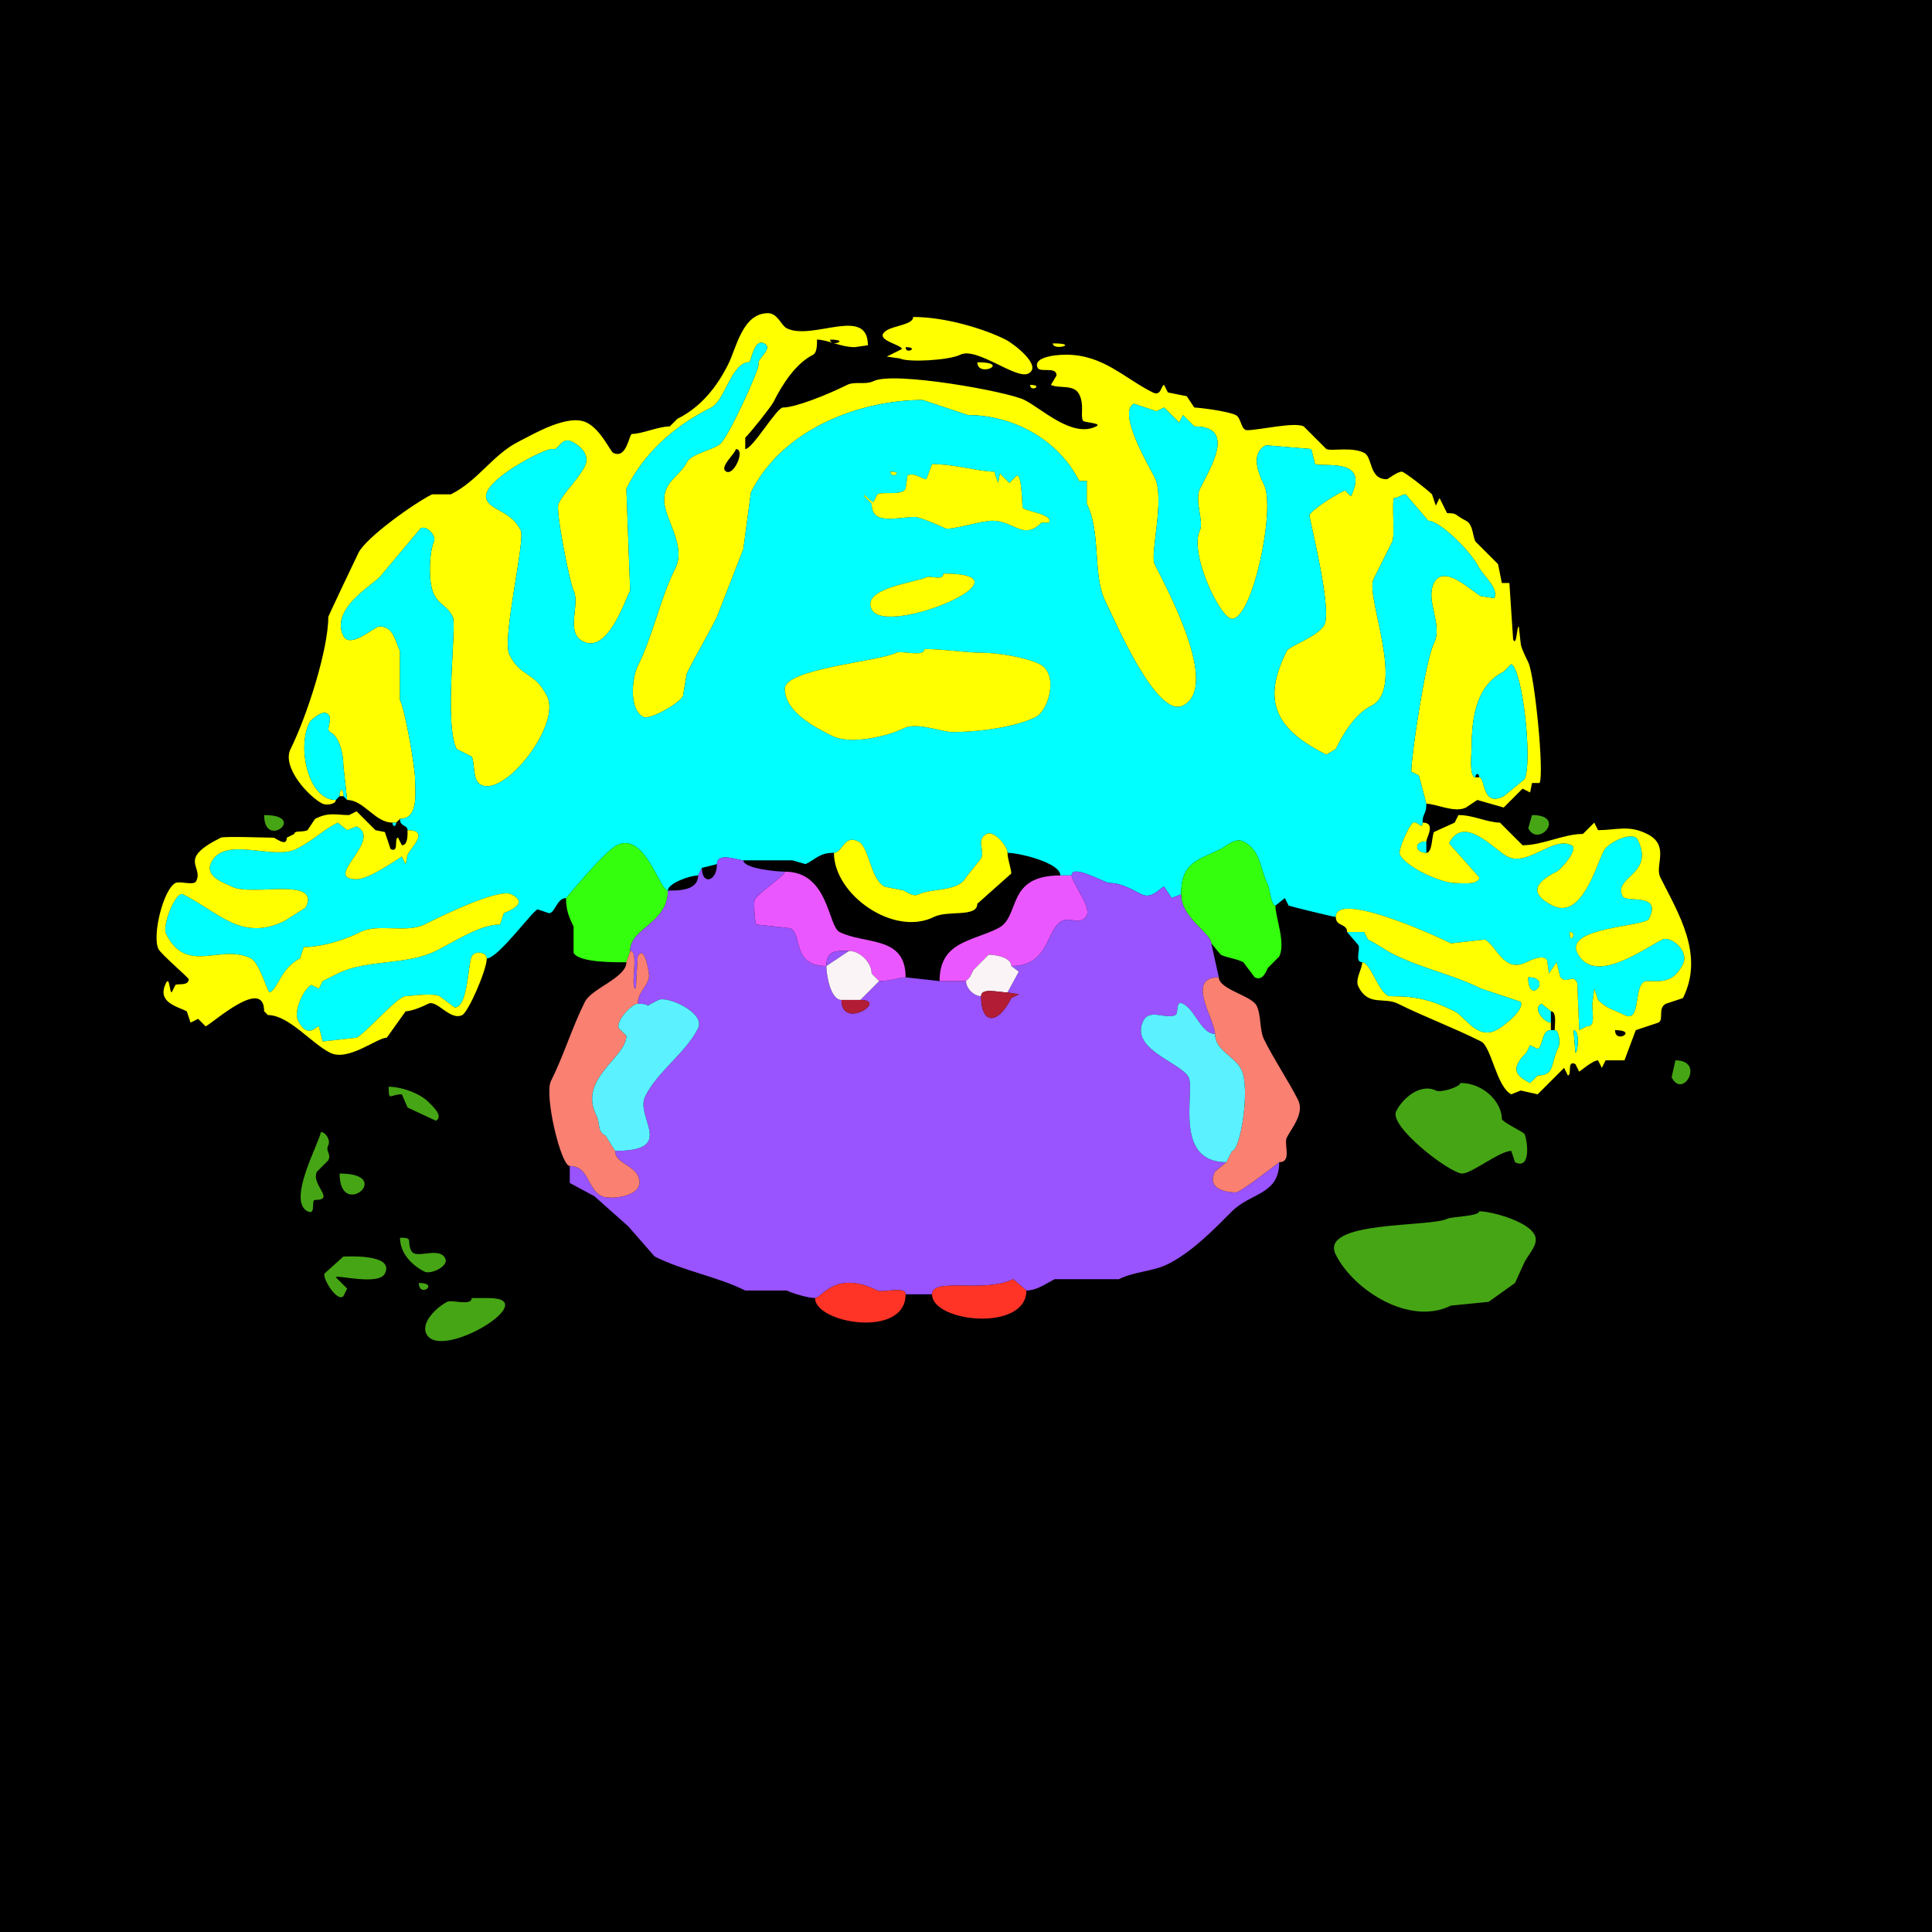<?xml version="1.0" encoding="UTF-8"?>
<svg xmlns="http://www.w3.org/2000/svg" xmlns:xlink="http://www.w3.org/1999/xlink" width="430px" height="430px" viewBox="0 0 430 430" version="1.1">
<g id="surface1">
<rect x="0" y="0" width="430" height="430" style="fill:rgb(0%,0%,0%);fill-opacity:1;stroke:none;"/>
<path style=" stroke:none;fill-rule:evenodd;fill:rgb(100%,100%,0%);fill-opacity:1;" d="M 163.77 99.941 C 163.77 100.871 159.855 104.074 161.672 104.98 C 163.426 105.859 165.961 99.941 163.77 99.941 M 184.766 75.586 C 184.766 77.359 189.441 75.586 184.766 75.586 M 87.344 183.086 L 88.184 183.086 C 88.184 183.086 89.023 182.246 89.023 182.246 C 93.27 182.246 92.383 176.379 92.383 173.43 C 92.383 170.789 90.219 158.184 89.023 155.789 C 89.023 155.789 89.023 144.875 89.023 144.875 C 87.945 142.715 87.656 139.414 84.406 139.414 C 83.395 139.414 77.938 144.539 76.426 141.516 C 73.285 135.23 84.082 129.562 84.824 128.078 C 84.824 128.078 93.641 117.578 93.641 117.578 C 95.078 116.863 97.152 119.379 96.582 120.516 C 95.648 122.387 95.129 129.371 96.582 132.273 C 97.836 134.781 99.445 134.645 100.781 137.312 C 101.703 139.164 98.777 161.023 101.621 166.711 C 101.621 166.711 104.98 168.391 104.98 168.391 C 105.801 170.031 105.043 173.668 107.078 174.688 C 112.449 177.371 124.934 161.266 121.777 154.953 C 119.016 149.426 115.91 150.777 113.379 145.711 C 111.633 142.219 117.004 120.207 115.898 118 C 113.773 113.75 109.562 113.723 108.34 111.281 C 106.332 107.262 121.953 99.398 123.039 99.941 C 124.164 100.504 124.945 97.117 127.234 98.262 C 128.98 99.133 131.449 101.176 130.176 103.719 C 128.633 106.805 125.805 109.102 124.297 112.117 C 123.574 113.566 126.816 129.754 127.656 131.438 C 129.203 134.527 125.738 140.766 129.758 142.773 C 135.176 145.484 138.93 134.086 140.254 131.438 C 140.254 131.438 139.414 108.758 139.414 108.758 C 143.156 101.273 149.387 95.164 158.312 90.703 C 161.336 89.191 162.844 80.625 166.711 80.625 C 167.207 80.625 167.762 75.273 170.07 76.426 C 172.281 77.531 168.27 79.969 168.809 81.047 C 169.203 81.836 162.375 96.715 160.41 98.68 C 159.023 100.07 153.816 100.949 152.852 102.883 C 151.301 105.984 147.812 107.07 147.812 111.281 C 147.812 115.414 152.809 121.445 150.332 126.398 C 146.805 133.449 145.422 141.254 141.934 148.234 C 140.68 150.746 139.875 157.91 143.195 159.57 C 144.68 160.312 151.223 156.531 152.012 154.953 C 152.012 154.953 152.852 149.914 152.852 149.914 C 154.996 145.625 157.406 141.645 159.57 137.312 C 159.57 137.312 165.449 122.195 165.449 122.195 C 165.449 122.195 167.129 109.602 167.129 109.602 C 174.41 95.035 192.035 89.023 205.344 89.023 C 205.344 89.023 215.422 92.383 215.422 92.383 C 225.383 92.383 235.539 97.77 240.195 107.078 C 240.195 107.078 241.875 107.078 241.875 107.078 C 241.875 107.078 241.875 112.117 241.875 112.117 C 245.152 118.676 243.078 127.961 246.074 133.953 C 248.16 138.129 257.402 159.996 263.289 157.051 C 271.648 152.875 259.656 130.887 256.992 125.555 C 255.875 123.324 259.379 111.016 256.992 106.242 C 255.754 103.766 248.594 91.754 252.375 89.863 C 252.375 89.863 257.414 91.543 257.414 91.543 C 257.414 91.543 259.094 90.703 259.094 90.703 C 259.094 90.703 262.453 94.062 262.453 94.062 C 262.453 94.062 263.289 92.383 263.289 92.383 C 263.289 92.383 265.812 94.902 265.812 94.902 C 275.152 94.902 269.516 103.867 267.07 108.758 C 265.762 111.379 267.996 116.145 267.07 118 C 264.555 123.031 271.59 137.734 274.211 137.734 C 278.824 137.734 283.945 113.117 281.348 107.922 C 280.184 105.594 278.145 100.914 281.766 99.102 C 281.766 99.102 291.844 99.941 291.844 99.941 C 291.844 99.941 292.688 103.301 292.688 103.301 C 294.164 104.039 305.059 101.648 300.664 110.438 C 300.664 110.438 299.406 109.18 299.406 109.18 C 298.68 109.18 292.164 113.164 291.426 114.641 C 291.277 114.934 296.539 135.488 294.785 138.992 C 293.438 141.688 286.965 143.715 286.387 144.875 C 280.742 156.16 283.934 162.332 295.203 167.969 C 295.203 167.969 297.305 166.711 297.305 166.711 C 298.789 163.738 301.332 159.027 305.281 157.051 C 312.922 153.23 303.863 132.594 305.703 128.914 C 307.75 124.824 308.754 122.816 309.902 120.516 C 310.484 119.352 309.723 110.859 310.32 110.859 C 311.164 110.859 312 110.02 312.844 110.02 C 312.844 110.02 317.883 115.898 317.883 115.898 C 320.414 115.898 327.332 122.621 329.219 126.398 C 330.023 128.008 333.652 130.969 332.578 133.117 C 332.578 133.117 329.641 132.695 329.641 132.695 C 327.613 131.684 321.363 125.309 319.141 129.758 C 317.148 133.738 321.234 139.004 319.141 143.195 C 317.238 146.996 314.102 168.109 314.102 171.75 C 314.102 171.75 315.781 172.586 315.781 172.586 C 315.781 172.586 317.461 178.887 317.461 178.887 C 319.66 178.887 323.734 181 326.281 179.727 C 326.281 179.727 328.797 178.047 328.797 178.047 C 328.797 178.047 334.68 179.727 334.68 179.727 C 334.68 179.727 338.875 175.527 338.875 175.527 C 338.875 175.527 340.555 176.367 340.555 176.367 C 340.555 176.367 340.977 174.266 340.977 174.266 C 340.977 174.266 342.656 174.266 342.656 174.266 C 343.734 172.113 341.562 150.242 340.137 147.391 C 339.73 146.582 338.457 144.008 338.457 143.195 C 338.457 143.195 338.039 139.414 338.039 139.414 C 337.555 139.414 337.598 143.996 336.777 142.352 C 336.777 142.352 335.938 129.758 335.938 129.758 C 335.938 129.758 334.258 129.758 334.258 129.758 C 334.258 129.758 333.418 125.555 333.418 125.555 C 333.418 125.555 328.379 120.516 328.379 120.516 C 327.738 119.238 327.859 116.688 326.281 115.898 C 323.586 114.551 324.535 114.219 322.078 114.219 C 322.078 114.219 320.398 110.859 320.398 110.859 C 320.398 110.859 319.562 112.539 319.562 112.539 C 319.562 112.539 318.719 110.02 318.719 110.02 C 317.676 108.977 312.551 104.98 312 104.98 C 310.922 104.98 308.977 106.66 308.641 106.66 C 304.625 106.66 305.578 101.77 303.602 100.781 C 300.816 99.387 296.277 100.477 295.203 99.941 C 295.203 99.941 290.164 94.902 290.164 94.902 C 288.086 93.863 280.277 95.742 277.57 95.742 C 276.168 95.742 276.301 93.008 275.047 92.383 C 273.23 91.473 266.672 90.703 265.812 90.703 C 265.812 90.703 264.133 88.184 264.133 88.184 C 264.133 88.184 259.93 87.344 259.93 87.344 C 259.93 87.344 259.094 85.664 259.094 85.664 C 258.422 85.664 258.492 88.305 256.57 87.344 C 250.125 84.121 245.527 78.945 237.258 78.945 C 234.238 78.945 229.852 79.672 230.957 81.883 C 231.508 82.988 235.156 81.484 235.156 83.562 C 235.156 83.562 233.898 85.664 233.898 85.664 C 235.691 86.562 239.027 85.43 240.195 87.766 C 241.398 90.172 240.402 92.375 241.035 93.641 C 241.246 94.062 245.461 94.16 243.977 94.902 C 238.648 97.566 231.883 90.953 228.016 89.023 C 224.219 87.125 198.902 82.586 194.422 84.824 C 192.648 85.711 190.23 84.82 188.547 85.664 C 183.992 87.938 176.953 90.703 174.266 90.703 C 172.844 90.703 167.516 99.941 165.867 99.941 C 165.867 99.941 165.867 97.422 165.867 97.422 C 167.184 96.109 171.633 90.516 172.168 89.445 C 174.18 85.422 177.152 80.863 180.984 78.945 C 182.047 78.414 181.801 75.586 181.828 75.586 C 184.156 75.586 187.125 77.266 190.227 77.266 C 190.227 77.266 193.164 76.844 193.164 76.844 C 193.164 67.988 180.797 75.91 175.109 73.066 C 173.828 72.426 173.117 69.707 170.906 69.707 C 165.27 69.707 163.902 77.422 162.09 81.047 C 159.574 86.078 156.082 90.559 150.75 93.223 C 150.75 93.223 149.07 94.902 149.07 94.902 C 146.59 94.902 142.875 96.582 140.672 96.582 C 139.992 96.582 139.523 102.305 136.477 100.781 C 135.809 100.449 133.801 95.664 130.594 94.062 C 126.426 91.977 118.668 96.668 115.477 98.262 C 109.695 101.152 106.438 106.98 100.359 110.02 C 100.359 110.02 96.164 110.02 96.164 110.02 C 92.195 112.004 81.52 119.57 79.785 123.039 C 79.332 123.941 73.066 137.125 73.066 137.312 C 73.066 144.613 68.277 159.488 64.668 166.711 C 62.664 170.719 68.66 177.312 71.805 178.887 C 72.602 179.281 74.746 179.02 74.746 178.047 C 68.637 178.047 66.07 166.426 68.867 160.828 C 69.184 160.199 71.574 158.195 72.648 158.73 C 74.562 159.688 72.25 162.312 73.484 162.93 C 75.555 163.965 76.426 167.867 76.426 170.488 C 76.426 170.488 77.266 178.047 77.266 178.047 C 80.988 178.047 83.441 183.086 87.344 183.086 M 328.379 173.008 L 329.219 173.008 C 330.695 173.008 329.672 179.711 334.68 177.207 C 334.68 177.207 339.297 173.43 339.297 173.43 C 341.152 169.719 338.895 149.082 336.359 147.812 C 336.359 147.812 334.68 149.492 334.68 149.492 C 328.734 152.465 327.539 159.348 327.539 166.289 C 327.539 167.539 326.922 173.008 328.379 173.008 Z M 328.379 173.008 "/>
<path style=" stroke:none;fill-rule:evenodd;fill:rgb(100%,100%,0%);fill-opacity:1;" d="M 201.562 77.266 C 201.562 79.023 204.707 77.266 201.562 77.266 M 203.242 70.547 C 203.242 72.57 197.484 72.406 196.523 74.328 C 195.738 75.895 200.723 76.789 200.723 77.688 L 197.363 79.367 L 200.305 79.785 C 202.145 80.707 211.242 80.195 213.742 78.945 C 217.344 77.145 226.137 84.508 228.859 83.145 C 232.176 81.484 225.543 76.449 223.82 75.586 C 219.02 73.188 210.453 70.547 203.242 70.547 Z M 203.242 70.547 "/>
<path style=" stroke:none;fill-rule:evenodd;fill:rgb(0%,100%,100%);fill-opacity:1;" d="M 349.375 207.441 C 349.375 210.586 351.133 207.441 349.375 207.441 M 205.762 144.453 C 205.762 146.352 200.645 144.703 199.461 145.293 C 195.582 147.23 174.688 148.848 174.688 153.273 C 174.688 158.477 181.426 161.891 185.188 163.77 C 189.457 165.906 197.832 163.746 201.141 162.09 C 204.062 160.629 209.551 162.93 212.062 162.93 C 217.477 162.93 225.855 161.91 230.539 159.57 C 233.352 158.164 235.758 150.004 231.375 147.812 C 228.535 146.391 222.324 145.293 218.781 145.293 C 215.004 145.293 210.082 144.453 205.762 144.453 M 209.961 127.656 C 209.961 129.391 207.145 128.016 206.18 128.496 C 203.93 129.621 191.633 130.891 194.004 135.633 C 197.16 141.945 231.191 127.656 209.961 127.656 M 198.203 104.98 C 198.203 106.738 201.348 104.98 198.203 104.98 M 207.441 103.301 L 206.18 106.66 C 205.188 106.66 203.516 105.055 201.984 105.82 L 201.562 108.758 C 200.727 110.434 196.684 109.309 195.266 110.02 L 194.422 111.699 C 193.609 111.699 192.324 109.625 192.324 110.438 L 194.004 112.117 C 194.004 117.074 199.801 115.059 203.664 115.059 C 204.703 115.059 209.215 116.996 210.383 117.578 C 211.48 118.129 218.203 115.898 220.879 115.898 C 225.746 115.898 227.742 120.371 231.797 116.32 L 233.477 116.32 C 234.461 114.348 228.047 113.859 227.598 112.961 C 227.453 112.672 227.5 105.82 226.336 105.82 L 224.656 107.5 L 222.559 105.398 L 222.141 107.5 L 221.297 104.98 C 217.867 104.98 212.578 103.301 207.441 103.301 M 283.867 201.562 L 285.969 199.883 L 286.805 201.562 C 287.082 201.699 296.766 204.082 297.305 204.082 C 297.305 198.27 318.812 207.906 322.922 209.961 C 322.922 209.961 330.477 209.121 330.477 209.121 C 333.129 210.445 334.648 216.691 339.719 214.16 C 340.453 213.793 343.59 212.246 344.336 213.742 C 344.336 213.742 344.758 216.68 344.758 216.68 C 344.758 216.68 346.438 214.16 346.438 214.16 C 346.438 214.16 347.273 217.52 347.273 217.52 C 348.906 219.152 349.973 216.613 351.055 218.781 C 351.055 218.781 351.477 229.277 351.477 229.277 C 351.477 229.277 353.156 228.438 353.156 228.438 C 355.109 228.438 354.414 226.32 354.414 223.398 C 354.414 223.398 354.836 220.039 354.836 220.039 C 354.836 220.039 355.672 222.559 355.672 222.559 C 357.652 224.539 359.055 224.668 361.555 225.918 C 365.57 227.926 363.27 218.359 366.594 218.359 C 369.578 218.359 372.383 218.957 374.57 214.578 C 376.043 211.633 371.848 208.172 369.953 209.121 C 365.742 211.227 354.742 219.438 351.055 212.062 C 348.203 206.359 366.137 206.25 367.012 204.5 C 370 198.523 361.93 201.055 361.133 199.461 C 358.953 195.102 368.391 194.664 364.492 186.867 C 363.484 184.852 357.898 187.453 356.934 189.383 C 355.156 192.938 351.941 204.734 345.594 201.562 C 340.441 198.984 341.395 196.523 346.438 194.004 C 347.527 193.457 351.426 188.941 349.797 188.125 C 345.609 186.031 340.113 192.941 335.516 190.645 C 332.582 189.176 325.809 181.086 322.5 187.703 C 322.5 187.703 329.219 195.266 329.219 195.266 C 329.219 197.102 324.816 196.523 323.758 196.523 C 320.754 196.523 312.977 193.012 311.582 190.227 C 311.062 189.184 313.699 183.496 314.523 183.086 C 315.438 182.629 316.621 184.891 316.621 183.086 C 316.621 180.789 317.461 181.48 317.461 178.887 C 317.461 178.887 315.781 172.586 315.781 172.586 C 315.781 172.586 314.102 171.75 314.102 171.75 C 314.102 168.109 317.238 146.996 319.141 143.195 C 321.234 139.004 317.148 133.738 319.141 129.758 C 321.363 125.309 327.613 131.684 329.641 132.695 C 329.641 132.695 332.578 133.117 332.578 133.117 C 333.652 130.969 330.023 128.008 329.219 126.398 C 327.332 122.621 320.414 115.898 317.883 115.898 C 317.883 115.898 312.844 110.02 312.844 110.02 C 312 110.02 311.164 110.859 310.32 110.859 C 309.723 110.859 310.484 119.352 309.902 120.516 C 308.754 122.816 307.75 124.824 305.703 128.914 C 303.863 132.594 312.922 153.23 305.281 157.051 C 301.332 159.027 298.789 163.738 297.305 166.711 C 297.305 166.711 295.203 167.969 295.203 167.969 C 283.934 162.332 280.742 156.16 286.387 144.875 C 286.965 143.715 293.438 141.688 294.785 138.992 C 296.539 135.488 291.277 114.934 291.426 114.641 C 292.164 113.164 298.68 109.18 299.406 109.18 C 299.406 109.18 300.664 110.438 300.664 110.438 C 305.059 101.648 294.164 104.039 292.688 103.301 C 292.688 103.301 291.844 99.941 291.844 99.941 C 291.844 99.941 281.766 99.102 281.766 99.102 C 278.145 100.914 280.184 105.594 281.348 107.922 C 283.945 113.117 278.824 137.734 274.211 137.734 C 271.59 137.734 264.555 123.031 267.07 118 C 267.996 116.145 265.762 111.379 267.07 108.758 C 269.516 103.867 275.152 94.902 265.812 94.902 C 265.812 94.902 263.289 92.383 263.289 92.383 C 263.289 92.383 262.453 94.062 262.453 94.062 C 262.453 94.062 259.094 90.703 259.094 90.703 C 259.094 90.703 257.414 91.543 257.414 91.543 C 257.414 91.543 252.375 89.863 252.375 89.863 C 248.594 91.754 255.754 103.766 256.992 106.242 C 259.379 111.016 255.875 123.324 256.992 125.555 C 259.656 130.887 271.648 152.875 263.289 157.051 C 257.402 159.996 248.16 138.129 246.074 133.953 C 243.078 127.961 245.152 118.676 241.875 112.117 C 241.875 112.117 241.875 107.078 241.875 107.078 C 241.875 107.078 240.195 107.078 240.195 107.078 C 235.539 97.77 225.383 92.383 215.422 92.383 C 215.422 92.383 205.344 89.023 205.344 89.023 C 192.035 89.023 174.41 95.035 167.129 109.602 C 167.129 109.602 165.449 122.195 165.449 122.195 C 165.449 122.195 159.57 137.312 159.57 137.312 C 157.406 141.645 154.996 145.625 152.852 149.914 C 152.852 149.914 152.012 154.953 152.012 154.953 C 151.223 156.531 144.68 160.312 143.195 159.57 C 139.875 157.91 140.68 150.746 141.934 148.234 C 145.422 141.254 146.805 133.449 150.332 126.398 C 152.809 121.445 147.812 115.414 147.812 111.281 C 147.812 107.07 151.301 105.984 152.852 102.883 C 153.816 100.949 159.023 100.07 160.41 98.68 C 162.375 96.715 169.203 81.836 168.809 81.047 C 168.27 79.969 172.281 77.531 170.07 76.426 C 167.762 75.273 167.207 80.625 166.711 80.625 C 162.844 80.625 161.336 89.191 158.312 90.703 C 149.387 95.164 143.156 101.273 139.414 108.758 C 139.414 108.758 140.254 131.438 140.254 131.438 C 138.93 134.086 135.176 145.484 129.758 142.773 C 125.738 140.766 129.203 134.527 127.656 131.438 C 126.816 129.754 123.574 113.566 124.297 112.117 C 125.805 109.102 128.633 106.805 130.176 103.719 C 131.449 101.176 128.98 99.133 127.234 98.262 C 124.945 97.117 124.164 100.504 123.039 99.941 C 121.953 99.398 106.332 107.262 108.34 111.281 C 109.562 113.723 113.773 113.75 115.898 118 C 117.004 120.207 111.633 142.219 113.379 145.711 C 115.91 150.777 119.016 149.426 121.777 154.953 C 124.934 161.266 112.449 177.371 107.078 174.688 C 105.043 173.668 105.801 170.031 104.98 168.391 C 104.98 168.391 101.621 166.711 101.621 166.711 C 98.777 161.023 101.703 139.164 100.781 137.312 C 99.445 134.645 97.836 134.781 96.582 132.273 C 95.129 129.371 95.648 122.387 96.582 120.516 C 97.152 119.379 95.078 116.863 93.641 117.578 C 93.641 117.578 84.824 128.078 84.824 128.078 C 84.082 129.562 73.285 135.23 76.426 141.516 C 77.938 144.539 83.395 139.414 84.406 139.414 C 87.656 139.414 87.945 142.715 89.023 144.875 C 89.023 144.875 89.023 155.789 89.023 155.789 C 90.219 158.184 92.383 170.789 92.383 173.43 C 92.383 176.379 93.27 182.246 89.023 182.246 C 89.023 184.105 90.703 183.523 90.703 184.766 C 95.715 184.766 91.5 188.629 90.703 190.227 C 90.703 190.227 90.281 192.324 90.281 192.324 C 90.281 192.324 89.445 190.645 89.445 190.645 C 89.191 190.645 82.402 195.684 79.367 195.684 C 71.535 195.684 85.379 186.934 79.367 183.926 C 79.367 183.926 77.266 184.766 77.266 184.766 C 77.266 184.766 75.164 183.086 75.164 183.086 C 71.773 184.781 69.871 186.992 65.93 188.965 C 60.801 191.527 50.008 185.953 47.031 191.906 C 45.398 195.172 50.035 196.555 51.648 197.363 C 56.078 199.578 71.52 195 68.027 201.984 C 68.027 201.984 63.406 204.922 63.406 204.922 C 53.824 209.715 48.656 203.004 40.734 199.043 C 39.086 198.219 36.02 205.996 36.953 207.859 C 41.578 217.113 49.078 209.934 55.852 213.32 C 57.785 214.289 59.609 221.102 60.047 220.879 C 61.977 219.914 62.508 215.449 66.766 213.32 C 66.766 213.32 67.609 210.801 67.609 210.801 C 70.793 210.801 75.656 209.715 80.203 207.441 C 84.141 205.473 90.52 207.742 94.484 205.762 C 98.637 203.684 111.008 197.648 113.797 199.043 C 118.012 201.148 112.895 202.855 112.117 203.242 C 112.117 203.242 111.281 205.762 111.281 205.762 C 106.883 205.762 101.559 209.363 97 211.641 C 90.504 214.887 81.613 213.457 75.164 216.68 C 75.164 216.68 71.805 218.359 71.805 218.359 C 71.805 218.359 70.969 220.039 70.969 220.039 C 70.969 220.039 69.289 219.199 69.289 219.199 C 67.621 220.031 65.242 224.965 66.348 227.18 C 68.418 231.316 70.344 228.438 70.969 228.438 C 70.969 228.438 71.805 231.797 71.805 231.797 C 71.805 231.797 79.367 230.957 79.367 230.957 C 81.43 229.926 88.484 221.719 90.281 221.719 C 91.262 221.719 96.238 220.918 97.844 221.719 C 97.844 221.719 101.203 224.238 101.203 224.238 C 104.191 224.238 104.137 214.586 104.98 212.898 C 105.703 211.457 108.34 211.961 108.34 213.32 C 110.879 213.32 118.754 202.402 119.68 202.402 C 119.68 202.402 122.195 203.242 122.195 203.242 C 123.551 203.242 123.914 199.883 125.977 199.883 C 126.082 199.883 134.395 189.586 137.312 188.125 C 143.504 185.031 146.781 198.203 148.652 198.203 C 148.652 196.578 153.594 194.844 155.371 194.844 C 155.371 194.844 156.211 193.164 156.211 193.164 C 156.211 193.164 159.57 192.324 159.57 192.324 C 159.57 189.543 164.32 191.484 165.449 191.484 C 165.449 191.484 176.367 191.484 176.367 191.484 C 176.367 191.484 179.305 192.324 179.305 192.324 C 181.859 191.047 182.426 189.805 185.605 189.805 C 187.57 189.805 187.824 185.664 191.062 187.285 C 193.488 188.496 193.66 195.723 196.945 197.363 C 196.945 197.363 201.141 198.203 201.141 198.203 C 202.023 198.641 203.246 199.672 204.5 199.043 C 207.234 197.676 213.367 198.523 215 195.266 C 215 195.266 218.359 191.062 218.359 191.062 C 219.254 189.273 217.145 186.844 219.617 185.605 C 221.277 184.777 224.238 188.324 224.238 189.805 C 226.719 189.805 235.996 191.977 235.996 194.844 C 235.996 194.844 238.516 194.844 238.516 194.844 C 238.516 192.18 245.895 196.523 246.914 196.523 C 249.562 196.523 251.848 197.941 254.055 199.043 C 256.488 200.262 258.418 197.363 259.094 197.363 C 259.094 197.363 260.773 199.883 260.773 199.883 C 260.773 199.883 262.871 199.043 262.871 199.043 C 262.871 191.832 266.727 191.445 271.688 188.965 C 272.98 188.32 274.906 186.375 276.727 187.285 C 280.645 189.242 280.422 193.414 282.188 196.945 C 282.602 197.77 282.902 201.562 283.867 201.562 Z M 283.867 201.562 "/>
<path style=" stroke:none;fill-rule:nonzero;fill:rgb(100%,100%,0%);fill-opacity:1;" d="M 234.316 76.426 C 234.316 78.199 240.523 76.426 234.316 76.426 Z M 234.316 76.426 "/>
<path style=" stroke:none;fill-rule:nonzero;fill:rgb(100%,100%,0%);fill-opacity:1;" d="M 217.52 80.625 C 217.52 84.176 225.234 80.625 217.52 80.625 Z M 217.52 80.625 "/>
<path style=" stroke:none;fill-rule:nonzero;fill:rgb(100%,100%,0%);fill-opacity:1;" d="M 229.277 85.664 C 229.277 87.422 232.422 85.664 229.277 85.664 Z M 229.277 85.664 "/>
<path style=" stroke:none;fill-rule:nonzero;fill:rgb(100%,100%,0%);fill-opacity:1;" d="M 207.441 103.301 L 206.18 106.66 C 205.188 106.66 203.516 105.055 201.984 105.82 L 201.562 108.758 C 200.727 110.434 196.684 109.309 195.266 110.02 L 194.422 111.699 C 193.609 111.699 192.324 109.625 192.324 110.438 L 194.004 112.117 C 194.004 117.074 199.801 115.059 203.664 115.059 C 204.703 115.059 209.215 116.996 210.383 117.578 C 211.48 118.129 218.203 115.898 220.879 115.898 C 225.746 115.898 227.742 120.371 231.797 116.32 L 233.477 116.32 C 234.461 114.348 228.047 113.859 227.598 112.961 C 227.453 112.672 227.5 105.82 226.336 105.82 L 224.656 107.5 L 222.559 105.398 L 222.141 107.5 L 221.297 104.98 C 217.867 104.98 212.578 103.301 207.441 103.301 Z M 207.441 103.301 "/>
<path style=" stroke:none;fill-rule:nonzero;fill:rgb(100%,100%,0%);fill-opacity:1;" d="M 198.203 104.98 C 198.203 106.738 201.348 104.98 198.203 104.98 Z M 198.203 104.98 "/>
<path style=" stroke:none;fill-rule:nonzero;fill:rgb(100%,100%,0%);fill-opacity:1;" d="M 209.961 127.656 C 209.961 129.391 207.145 128.016 206.18 128.496 C 203.93 129.621 191.633 130.891 194.004 135.633 C 197.16 141.945 231.191 127.656 209.961 127.656 Z M 209.961 127.656 "/>
<path style=" stroke:none;fill-rule:nonzero;fill:rgb(100%,100%,0%);fill-opacity:1;" d="M 205.762 144.453 C 205.762 146.352 200.645 144.703 199.461 145.293 C 195.582 147.23 174.688 148.848 174.688 153.273 C 174.688 158.477 181.426 161.891 185.188 163.77 C 189.457 165.906 197.832 163.746 201.141 162.09 C 204.062 160.629 209.551 162.93 212.062 162.93 C 217.477 162.93 225.855 161.91 230.539 159.57 C 233.352 158.164 235.758 150.004 231.375 147.812 C 228.535 146.391 222.324 145.293 218.781 145.293 C 215.004 145.293 210.082 144.453 205.762 144.453 Z M 205.762 144.453 "/>
<path style=" stroke:none;fill-rule:nonzero;fill:rgb(0%,100%,100%);fill-opacity:1;" d="M 328.379 173.008 C 326.922 173.008 327.539 167.539 327.539 166.289 C 327.539 159.348 328.734 152.465 334.68 149.492 L 336.359 147.812 C 338.895 149.082 341.152 169.719 339.297 173.43 L 334.68 177.207 C 329.672 179.711 330.695 173.008 329.219 173.008 C 329.219 172.012 328.379 172.012 328.379 173.008 Z M 328.379 173.008 "/>
<path style=" stroke:none;fill-rule:nonzero;fill:rgb(0%,100%,100%);fill-opacity:1;" d="M 74.746 178.047 C 68.637 178.047 66.07 166.426 68.867 160.828 C 69.184 160.199 71.574 158.195 72.648 158.73 C 74.562 159.688 72.25 162.312 73.484 162.93 C 75.555 163.965 76.426 167.867 76.426 170.488 L 77.266 178.047 C 77.266 178.047 76.426 177.207 76.426 177.207 C 76.426 175.348 75.586 175.348 75.586 177.207 C 75.586 177.207 74.746 178.047 74.746 178.047 Z M 74.746 178.047 "/>
<path style=" stroke:none;fill-rule:nonzero;fill:rgb(100%,100%,0%);fill-opacity:1;" d="M 75.586 177.207 L 76.426 177.207 C 76.426 175.348 75.586 175.348 75.586 177.207 Z M 75.586 177.207 "/>
<path style=" stroke:none;fill-rule:nonzero;fill:rgb(100%,100%,0%);fill-opacity:1;" d="M 75.586 177.207 L 74.746 178.047 C 74.746 178.047 75.586 177.207 75.586 177.207 Z M 75.586 177.207 "/>
<path style=" stroke:none;fill-rule:nonzero;fill:rgb(100%,100%,0%);fill-opacity:1;" d="M 58.789 225.078 L 59.629 225.918 C 64.266 225.918 69.277 232.211 73.484 234.316 C 77.496 236.32 83.926 230.957 86.086 230.957 C 86.086 230.957 90.281 225.078 90.281 225.078 C 91.293 225.078 93.285 224.418 95.32 223.398 C 97.27 222.426 100.184 227.266 102.883 225.918 C 104.238 225.238 108.34 215.891 108.34 213.32 C 108.34 211.961 105.703 211.457 104.98 212.898 C 104.137 214.586 104.191 224.238 101.203 224.238 C 101.203 224.238 97.844 221.719 97.844 221.719 C 96.238 220.918 91.262 221.719 90.281 221.719 C 88.484 221.719 81.43 229.926 79.367 230.957 C 79.367 230.957 71.805 231.797 71.805 231.797 C 71.805 231.797 70.969 228.438 70.969 228.438 C 70.344 228.438 68.418 231.316 66.348 227.18 C 65.242 224.965 67.621 220.031 69.289 219.199 C 69.289 219.199 70.969 220.039 70.969 220.039 C 70.969 220.039 71.805 218.359 71.805 218.359 C 71.805 218.359 75.164 216.68 75.164 216.68 C 81.613 213.457 90.504 214.887 97 211.641 C 101.559 209.363 106.883 205.762 111.281 205.762 C 111.281 205.762 112.117 203.242 112.117 203.242 C 112.895 202.855 118.012 201.148 113.797 199.043 C 111.008 197.648 98.637 203.684 94.484 205.762 C 90.52 207.742 84.141 205.473 80.203 207.441 C 75.656 209.715 70.793 210.801 67.609 210.801 C 67.609 210.801 66.766 213.32 66.766 213.32 C 62.508 215.449 61.977 219.914 60.047 220.879 C 59.609 221.102 57.785 214.289 55.852 213.32 C 49.078 209.934 41.578 217.113 36.953 207.859 C 36.02 205.996 39.086 198.219 40.734 199.043 C 48.656 203.004 53.824 209.715 63.406 204.922 C 63.406 204.922 68.027 201.984 68.027 201.984 C 71.52 195 56.078 199.578 51.648 197.363 C 50.035 196.555 45.398 195.172 47.031 191.906 C 50.008 185.953 60.801 191.527 65.93 188.965 C 69.871 186.992 71.773 184.781 75.164 183.086 C 75.164 183.086 77.266 184.766 77.266 184.766 C 77.266 184.766 79.367 183.926 79.367 183.926 C 85.379 186.934 71.535 195.684 79.367 195.684 C 82.402 195.684 89.191 190.645 89.445 190.645 C 89.445 190.645 90.281 192.324 90.281 192.324 C 90.281 192.324 90.703 190.227 90.703 190.227 C 91.5 188.629 95.715 184.766 90.703 184.766 C 90.703 185.598 90.863 188.125 89.445 188.125 C 89.445 188.125 88.602 186.445 88.602 186.445 C 87.621 186.445 88.918 189.961 86.922 188.965 C 86.922 188.965 85.664 185.188 85.664 185.188 C 85.664 185.188 83.562 184.766 83.562 184.766 C 83.562 184.766 79.367 180.566 79.367 180.566 C 79.367 180.566 77.688 181.406 77.688 181.406 C 74.746 181.406 73.262 180.68 70.125 182.246 C 70.125 182.246 68.445 184.766 68.445 184.766 C 67.352 185.312 65.508 184.762 65.508 185.605 C 65.508 185.605 63.828 186.445 63.828 186.445 C 63.828 188.652 61.316 186.445 60.891 186.445 C 59.246 186.445 49.863 186.078 49.133 186.445 C 39.363 191.328 45.359 192.727 43.672 196.102 C 43.129 197.191 40.078 196.012 39.055 196.523 C 36.391 197.855 33.789 208.254 35.273 211.219 C 35.879 212.43 41.992 217.594 41.992 217.938 C 41.992 219.465 39.695 218.879 39.055 219.199 C 39.055 219.199 38.211 220.879 38.211 220.879 C 37.723 220.879 37.758 217.168 36.953 218.781 C 34.812 223.059 39.359 223.973 41.57 225.078 C 41.57 225.078 42.414 227.598 42.414 227.598 C 42.414 227.598 44.094 226.758 44.094 226.758 C 44.094 226.758 45.773 228.438 45.773 228.438 C 47.582 227.531 58.789 217.348 58.789 225.078 Z M 58.789 225.078 "/>
<path style=" stroke:none;fill-rule:nonzero;fill:rgb(27.451%,64.706%,8.235%);fill-opacity:1;" d="M 58.789 181.406 C 58.789 189.25 68.68 181.406 58.789 181.406 Z M 58.789 181.406 "/>
<path style=" stroke:none;fill-rule:evenodd;fill:rgb(100%,100%,0%);fill-opacity:1;" d="M 359.453 229.277 C 359.453 232.457 364.707 229.277 359.453 229.277 M 350.215 229.277 L 350.633 234.316 C 351.18 234.316 351.684 229.277 350.215 229.277 M 340.137 217.52 C 340.137 224.078 345.746 217.52 340.137 217.52 M 345.176 229.277 C 343.023 229.277 343.547 232.82 342.234 233.477 L 340.555 232.637 L 339.719 234.316 C 336.609 237.422 336.691 239.102 340.555 241.035 L 342.234 239.355 C 346.137 239.355 345.055 236.66 346.855 233.055 C 347.277 232.211 347.039 229.277 346.016 229.277 C 346.016 228.238 346.555 225.078 345.176 225.078 C 345.176 225.078 343.078 223.398 343.078 223.398 C 340.934 224.469 343.797 227.598 345.176 227.598 C 345.176 227.598 345.176 229.277 345.176 229.277 M 299.824 207.441 C 300.848 207.441 302.664 207.441 303.602 207.441 L 304.445 209.121 C 306.844 210.32 308.059 211.348 310.32 212.48 C 316.508 215.574 323.441 216.941 329.641 220.039 L 338.457 222.977 C 339.367 224.801 334.414 228.57 333 229.277 C 328.699 231.426 326.168 226.281 323.758 225.078 C 317.875 222.137 314.172 221.719 309.484 221.719 C 307.027 221.719 305.164 214.16 303.184 214.16 C 303.184 215.703 301.508 217.945 302.344 219.617 C 304.562 224.055 308.031 221.832 311.164 223.398 C 316.855 226.246 323.332 228.641 329.641 231.797 C 331.922 232.938 333.086 241.918 336.359 243.555 C 336.359 243.555 338.457 242.715 338.457 242.715 C 338.457 242.715 342.234 243.555 342.234 243.555 C 342.234 243.555 348.117 237.676 348.117 237.676 C 348.117 237.676 348.953 239.355 348.953 239.355 C 349.938 239.355 348.641 235.84 350.633 236.836 C 350.633 236.836 351.477 238.516 351.477 238.516 C 351.586 238.516 354.496 235.996 355.672 235.996 C 355.672 235.996 356.516 237.676 356.516 237.676 C 356.516 237.676 357.352 235.996 357.352 235.996 C 357.352 235.996 361.555 235.996 361.555 235.996 C 361.555 235.996 364.07 229.277 364.07 229.277 C 364.07 229.277 369.109 227.598 369.109 227.598 C 370.395 226.957 368.875 224.355 370.789 223.398 C 370.789 223.398 374.57 222.141 374.57 222.141 C 379.398 212.484 373.535 203.273 369.531 195.266 C 368.211 192.621 371.758 188.191 366.594 185.605 C 362.465 183.543 359.801 184.766 355.672 184.766 C 355.672 184.766 354.836 183.086 354.836 183.086 C 354.836 183.086 352.312 185.605 352.312 185.605 C 348.027 185.605 343.367 188.125 338.875 188.125 C 338.875 188.125 333.836 183.086 333.836 183.086 C 331.059 183.086 327.984 181.406 324.602 181.406 C 324.602 181.406 323.758 183.086 323.758 183.086 C 323.758 183.086 319.141 185.188 319.141 185.188 C 318.672 186.121 318.797 189.805 317.461 189.805 C 315 189.805 314.48 187.285 317.461 187.285 C 317.461 186.383 319.703 183.086 316.621 183.086 C 316.621 184.891 315.438 182.629 314.523 183.086 C 313.699 183.496 311.062 189.184 311.582 190.227 C 312.977 193.012 320.754 196.523 323.758 196.523 C 324.816 196.523 329.219 197.102 329.219 195.266 C 329.219 195.266 322.5 187.703 322.5 187.703 C 325.809 181.086 332.582 189.176 335.516 190.645 C 340.113 192.941 345.609 186.031 349.797 188.125 C 351.426 188.941 347.527 193.457 346.438 194.004 C 341.395 196.523 340.441 198.984 345.594 201.562 C 351.941 204.734 355.156 192.938 356.934 189.383 C 357.898 187.453 363.484 184.852 364.492 186.867 C 368.391 194.664 358.953 195.102 361.133 199.461 C 361.93 201.055 370 198.523 367.012 204.5 C 366.137 206.25 348.203 206.359 351.055 212.062 C 354.742 219.438 365.742 211.227 369.953 209.121 C 371.848 208.172 376.043 211.633 374.57 214.578 C 372.383 218.957 369.578 218.359 366.594 218.359 C 363.27 218.359 365.57 227.926 361.555 225.918 C 359.055 224.668 357.652 224.539 355.672 222.559 C 355.672 222.559 354.836 220.039 354.836 220.039 C 354.836 220.039 354.414 223.398 354.414 223.398 C 354.414 226.32 355.109 228.438 353.156 228.438 C 353.156 228.438 351.477 229.277 351.477 229.277 C 351.477 229.277 351.055 218.781 351.055 218.781 C 349.973 216.613 348.906 219.152 347.273 217.52 C 347.273 217.52 346.438 214.16 346.438 214.16 C 346.438 214.16 344.758 216.68 344.758 216.68 C 344.758 216.68 344.336 213.742 344.336 213.742 C 343.59 212.246 340.453 213.793 339.719 214.16 C 334.648 216.691 333.129 210.445 330.477 209.121 C 330.477 209.121 322.922 209.961 322.922 209.961 C 318.812 207.906 297.305 198.27 297.305 204.082 C 297.305 206.281 299.824 205.469 299.824 207.441 Z M 299.824 207.441 "/>
<path style=" stroke:none;fill-rule:nonzero;fill:rgb(27.451%,64.706%,8.235%);fill-opacity:1;" d="M 340.977 181.406 L 340.137 184.344 C 342.363 188.797 348.793 181.406 340.977 181.406 Z M 340.977 181.406 "/>
<path style=" stroke:none;fill-rule:nonzero;fill:rgb(0%,100%,100%);fill-opacity:1;" d="M 87.344 183.086 L 88.184 183.086 C 88.184 184.082 87.344 184.082 87.344 183.086 Z M 87.344 183.086 "/>
<path style=" stroke:none;fill-rule:nonzero;fill:rgb(0%,100%,100%);fill-opacity:1;" d="M 65.508 185.605 L 63.828 186.445 C 63.828 186.445 65.508 185.605 65.508 185.605 Z M 65.508 185.605 "/>
<path style=" stroke:none;fill-rule:nonzero;fill:rgb(100%,100%,0%);fill-opacity:1;" d="M 185.605 189.805 C 187.57 189.805 187.824 185.664 191.062 187.285 C 193.488 188.496 193.66 195.723 196.945 197.363 L 201.141 198.203 C 202.023 198.641 203.246 199.672 204.5 199.043 C 207.234 197.676 213.367 198.523 215 195.266 L 218.359 191.062 C 219.254 189.273 217.145 186.844 219.617 185.605 C 221.277 184.777 224.238 188.324 224.238 189.805 C 224.238 191.238 225.078 193.355 225.078 194.422 C 225.078 194.422 217.52 201.141 217.52 201.141 C 217.52 204.277 210.992 202.516 207.859 204.082 C 198.957 208.531 185.605 199.16 185.605 189.805 Z M 185.605 189.805 "/>
<path style=" stroke:none;fill-rule:nonzero;fill:rgb(20.392%,100%,5.098%);fill-opacity:1;" d="M 283.867 201.562 C 283.867 204.203 286.219 209.879 284.707 212.898 L 282.188 215.422 C 281.711 216.371 281.016 218.402 279.25 217.52 L 276.727 214.16 C 274.934 213.262 273.219 213.246 271.688 212.48 L 269.59 209.961 C 269.59 207.77 262.871 204.309 262.871 199.043 C 262.871 191.832 266.727 191.445 271.688 188.965 C 272.98 188.32 274.906 186.375 276.727 187.285 C 280.645 189.242 280.422 193.414 282.188 196.945 C 282.602 197.77 282.902 201.562 283.867 201.562 Z M 283.867 201.562 "/>
<path style=" stroke:none;fill-rule:nonzero;fill:rgb(0%,100%,100%);fill-opacity:1;" d="M 317.461 187.285 C 314.48 187.285 315 189.805 317.461 189.805 C 317.461 189.805 317.461 187.285 317.461 187.285 Z M 317.461 187.285 "/>
<path style=" stroke:none;fill-rule:nonzero;fill:rgb(20.392%,100%,5.098%);fill-opacity:1;" d="M 140.254 211.641 L 139.414 214.16 C 138.012 214.16 128.824 214.402 127.656 212.062 C 127.656 212.062 127.656 206.18 127.656 206.18 C 126.594 204.059 125.977 202.492 125.977 199.883 C 126.082 199.883 134.395 189.586 137.312 188.125 C 143.504 185.031 146.781 198.203 148.652 198.203 C 148.652 205.582 140.254 206.48 140.254 211.641 Z M 140.254 211.641 "/>
<path style=" stroke:none;fill-rule:nonzero;fill:rgb(60%,32.549%,100%);fill-opacity:1;" d="M 201.562 288.066 L 207.441 288.066 C 207.441 284.219 219.141 287.887 225.5 284.707 C 225.5 284.707 228.438 287.227 228.438 287.227 C 230.766 287.227 232.777 285.688 234.734 284.707 C 234.734 284.707 249.016 284.707 249.016 284.707 C 252.465 282.98 256.617 283.004 259.93 281.348 C 265.316 278.656 270.184 273.617 274.211 269.59 C 278.387 265.414 284.707 265.926 284.707 258.672 C 284.629 258.672 276.176 265.391 275.047 265.391 C 273.488 265.391 268.367 264.895 270.43 260.773 C 270.43 260.773 272.949 258.672 272.949 258.672 C 260.984 258.672 266.059 242.789 264.551 239.773 C 262.906 236.484 251.289 233.543 254.473 227.18 C 255.871 224.383 259.516 226.965 261.609 225.918 C 262.41 225.52 261.539 222.523 263.289 223.398 C 266.043 224.773 267.363 230.117 270.43 230.117 C 270.43 226.949 263.75 217.52 271.27 217.52 C 271.27 217.52 269.59 209.961 269.59 209.961 C 269.59 207.77 262.871 204.309 262.871 199.043 C 262.871 199.043 260.773 199.883 260.773 199.883 C 260.773 199.883 259.094 197.363 259.094 197.363 C 258.418 197.363 256.488 200.262 254.055 199.043 C 251.848 197.941 249.562 196.523 246.914 196.523 C 245.895 196.523 238.516 192.18 238.516 194.844 C 238.516 196.445 242.828 201.758 241.875 203.664 C 240.637 206.137 238.207 204.027 236.414 204.922 C 232.738 206.762 233.672 215 225.078 215 C 225.078 215 226.758 216.258 226.758 216.258 C 226.758 216.258 224.238 220.879 224.238 220.879 C 224.238 220.879 226.758 221.297 226.758 221.297 C 226.758 221.297 225.078 222.141 225.078 222.141 C 222.027 228.238 218.359 228.016 218.359 221.719 C 216.766 221.719 215 219.973 215 218.359 C 212.852 218.359 211.27 218.359 209.121 218.359 C 209.121 218.359 201.562 217.52 201.562 217.52 C 200.035 217.52 198.246 218.359 195.684 218.359 C 195.684 218.359 191.484 222.559 191.484 222.559 C 197.805 222.559 187.285 229.348 187.285 222.559 C 184.871 222.559 183.926 217.066 183.926 215 C 176.18 215 178.688 207.973 175.945 206.602 C 175.945 206.602 168.391 205.762 168.391 205.762 C 167.957 205.547 167.73 200.781 167.969 200.305 C 168.793 198.652 174.688 194.977 174.688 194.004 C 172.797 194.004 165.449 193.289 165.449 191.484 C 164.32 191.484 159.57 189.543 159.57 192.324 C 159.57 196.227 156.211 197.07 156.211 193.164 C 156.211 193.164 155.371 194.844 155.371 194.844 C 155.371 198.383 150.645 198.203 148.652 198.203 C 148.652 205.582 140.254 206.48 140.254 211.641 C 142.367 211.641 140.074 220.039 141.516 220.039 C 141.516 220.039 141.934 212.898 141.934 212.898 C 143.395 209.98 144.453 216.324 144.453 217.102 C 144.453 219.332 141.934 220.691 141.934 223.398 C 147.25 223.398 140.355 225.656 146.555 222.559 C 148.504 221.582 157.094 225.414 155.371 228.859 C 152.602 234.402 146.43 238.344 143.613 243.977 C 141.238 248.727 150.75 256.152 136.895 256.152 C 136.895 258.82 140.738 259.223 141.934 261.609 C 144.27 266.285 135.805 267.156 133.953 266.23 C 130.613 264.559 131.121 259.512 126.816 259.512 C 126.816 259.512 126.816 263.289 126.816 263.289 C 126.816 263.289 132.273 266.23 132.273 266.23 C 132.273 266.23 139.836 272.949 139.836 272.949 C 139.836 272.949 145.711 279.668 145.711 279.668 C 152.199 282.91 159.699 284.141 165.867 287.227 C 165.867 287.227 175.109 287.227 175.109 287.227 C 176.461 287.902 179.98 288.906 181.406 288.906 C 182.934 288.906 185.906 282.547 195.266 287.227 C 196.445 287.816 201.562 286.168 201.562 288.066 Z M 201.562 288.066 "/>
<path style=" stroke:none;fill-rule:nonzero;fill:rgb(92.157%,34.118%,100%);fill-opacity:1;" d="M 201.562 217.52 C 200.035 217.52 198.246 218.359 195.684 218.359 C 195.684 218.359 194.844 217.52 194.844 217.52 C 194.844 217.52 194.004 216.68 194.004 216.68 C 194.004 214.293 191.469 211.641 188.965 211.641 C 186.406 211.641 183.926 211.293 183.926 215 C 176.18 215 178.688 207.973 175.945 206.602 C 175.945 206.602 168.391 205.762 168.391 205.762 C 167.957 205.547 167.73 200.781 167.969 200.305 C 168.793 198.652 174.688 194.977 174.688 194.004 C 184.484 194.004 184.242 206.129 186.867 207.441 C 192.578 210.297 201.562 208.168 201.562 217.52 Z M 201.562 217.52 "/>
<path style=" stroke:none;fill-rule:nonzero;fill:rgb(92.157%,34.118%,100%);fill-opacity:1;" d="M 209.121 218.359 C 211.27 218.359 212.852 218.359 215 218.359 C 215 218.359 215.84 217.52 215.84 217.52 C 215.84 217.52 216.68 215.84 216.68 215.84 C 216.68 215.84 217.52 215 217.52 215 C 217.52 215 218.359 214.16 218.359 214.16 C 218.359 214.16 219.199 213.32 219.199 213.32 C 219.199 213.32 220.039 212.48 220.039 212.48 C 221.5 212.48 225.078 213.055 225.078 215 C 233.672 215 232.738 206.762 236.414 204.922 C 238.207 204.027 240.637 206.137 241.875 203.664 C 242.828 201.758 238.516 196.445 238.516 194.844 C 238.516 194.844 235.996 194.844 235.996 194.844 C 223.684 194.844 227.277 204.031 222.141 206.602 C 216.176 209.582 209.121 209.586 209.121 218.359 Z M 209.121 218.359 "/>
<path style=" stroke:none;fill-rule:nonzero;fill:rgb(0%,100%,100%);fill-opacity:1;" d="M 299.824 207.441 C 300.848 207.441 302.664 207.441 303.602 207.441 L 304.445 209.121 C 306.844 210.32 308.059 211.348 310.32 212.48 C 316.508 215.574 323.441 216.941 329.641 220.039 L 338.457 222.977 C 339.367 224.801 334.414 228.57 333 229.277 C 328.699 231.426 326.168 226.281 323.758 225.078 C 317.875 222.137 314.172 221.719 309.484 221.719 C 307.027 221.719 305.164 214.16 303.184 214.16 C 301.449 214.16 302.824 211.344 302.344 210.383 C 302.344 210.383 299.824 207.441 299.824 207.441 Z M 299.824 207.441 "/>
<path style=" stroke:none;fill-rule:nonzero;fill:rgb(100%,100%,0%);fill-opacity:1;" d="M 349.375 207.441 C 349.375 210.586 351.133 207.441 349.375 207.441 Z M 349.375 207.441 "/>
<path style=" stroke:none;fill-rule:nonzero;fill:rgb(60%,32.549%,100%);fill-opacity:1;" d="M 188.965 211.641 C 186.406 211.641 183.926 211.293 183.926 215 C 183.926 215 188.965 211.641 188.965 211.641 Z M 188.965 211.641 "/>
<path style=" stroke:none;fill-rule:nonzero;fill:rgb(98.039%,50.196%,44.706%);fill-opacity:1;" d="M 136.895 256.152 C 136.895 258.82 140.738 259.223 141.934 261.609 C 144.27 266.285 135.805 267.156 133.953 266.23 C 130.613 264.559 131.121 259.512 126.816 259.512 C 124.824 259.512 121.082 243.688 122.617 240.617 C 125.508 234.832 127.309 228.715 130.176 222.977 C 131.676 219.98 139.414 217.609 139.414 214.16 C 139.414 214.16 140.254 211.641 140.254 211.641 C 142.367 211.641 140.074 220.039 141.516 220.039 C 141.516 220.039 141.934 212.898 141.934 212.898 C 143.395 209.98 144.453 216.324 144.453 217.102 C 144.453 219.332 141.934 220.691 141.934 223.398 C 140.59 223.398 136.969 227.324 137.734 228.859 C 137.734 228.859 139.414 230.539 139.414 230.539 C 139.414 235.391 128.637 240.055 132.695 248.172 C 133.668 250.117 132.828 251.809 134.797 252.793 C 134.797 252.793 136.895 256.152 136.895 256.152 Z M 136.895 256.152 "/>
<path style=" stroke:none;fill-rule:nonzero;fill:rgb(98.039%,95.686%,96.863%);fill-opacity:1;" d="M 187.285 222.559 L 191.484 222.559 C 191.484 222.559 195.684 218.359 195.684 218.359 C 195.684 218.359 194.844 217.52 194.844 217.52 C 194.844 217.52 194.004 216.68 194.004 216.68 C 194.004 214.293 191.469 211.641 188.965 211.641 C 188.965 211.641 183.926 215 183.926 215 C 183.926 217.066 184.871 222.559 187.285 222.559 Z M 187.285 222.559 "/>
<path style=" stroke:none;fill-rule:nonzero;fill:rgb(60%,32.549%,100%);fill-opacity:1;" d="M 220.039 212.48 L 219.199 213.32 C 219.199 213.32 220.039 212.48 220.039 212.48 Z M 220.039 212.48 "/>
<path style=" stroke:none;fill-rule:nonzero;fill:rgb(98.039%,95.686%,96.863%);fill-opacity:1;" d="M 224.238 220.879 C 222.258 220.879 218.359 219.738 218.359 221.719 C 216.766 221.719 215 219.973 215 218.359 C 215 218.359 215.84 217.52 215.84 217.52 C 215.84 217.52 216.68 215.84 216.68 215.84 C 216.68 215.84 217.52 215 217.52 215 C 217.52 215 218.359 214.16 218.359 214.16 C 218.359 214.16 219.199 213.32 219.199 213.32 C 219.199 213.32 220.039 212.48 220.039 212.48 C 221.5 212.48 225.078 213.055 225.078 215 C 225.078 215 226.758 216.258 226.758 216.258 C 226.758 216.258 224.238 220.879 224.238 220.879 Z M 224.238 220.879 "/>
<path style=" stroke:none;fill-rule:nonzero;fill:rgb(60%,32.549%,100%);fill-opacity:1;" d="M 219.199 213.32 L 218.359 214.16 C 218.359 214.16 219.199 213.32 219.199 213.32 Z M 219.199 213.32 "/>
<path style=" stroke:none;fill-rule:nonzero;fill:rgb(60%,32.549%,100%);fill-opacity:1;" d="M 218.359 214.16 L 217.52 215 C 217.52 215 218.359 214.16 218.359 214.16 Z M 218.359 214.16 "/>
<path style=" stroke:none;fill-rule:nonzero;fill:rgb(60%,32.549%,100%);fill-opacity:1;" d="M 217.52 215 L 216.68 215.84 C 216.68 215.84 217.52 215 217.52 215 Z M 217.52 215 "/>
<path style=" stroke:none;fill-rule:nonzero;fill:rgb(60%,32.549%,100%);fill-opacity:1;" d="M 216.68 215.84 L 215.84 217.52 C 215.84 217.52 216.68 215.84 216.68 215.84 Z M 216.68 215.84 "/>
<path style=" stroke:none;fill-rule:nonzero;fill:rgb(60%,32.549%,100%);fill-opacity:1;" d="M 194.004 216.68 L 194.844 217.52 C 194.844 217.52 194.004 216.68 194.004 216.68 Z M 194.004 216.68 "/>
<path style=" stroke:none;fill-rule:nonzero;fill:rgb(60%,32.549%,100%);fill-opacity:1;" d="M 215.84 217.52 L 215 218.359 C 215 218.359 215.84 217.52 215.84 217.52 Z M 215.84 217.52 "/>
<path style=" stroke:none;fill-rule:nonzero;fill:rgb(98.039%,50.196%,44.706%);fill-opacity:1;" d="M 272.949 258.672 L 270.43 260.773 C 268.367 264.895 273.488 265.391 275.047 265.391 C 276.176 265.391 284.629 258.672 284.707 258.672 C 287.625 258.672 285.684 254.621 286.387 253.211 C 287.449 251.094 290.398 247.797 288.906 244.812 C 286.926 240.852 283.688 236.055 281.348 231.375 C 280.277 229.234 280.766 226.016 279.668 223.82 C 278.555 221.59 271.27 220.191 271.27 217.52 C 263.75 217.52 270.43 226.949 270.43 230.117 C 270.43 233.855 274.73 234.938 276.309 238.094 C 278.324 242.125 276.082 256.152 274.211 256.152 C 274.211 256.152 272.949 258.672 272.949 258.672 Z M 272.949 258.672 "/>
<path style=" stroke:none;fill-rule:nonzero;fill:rgb(0%,100%,100%);fill-opacity:1;" d="M 340.137 217.52 C 340.137 224.078 345.746 217.52 340.137 217.52 Z M 340.137 217.52 "/>
<path style=" stroke:none;fill-rule:nonzero;fill:rgb(70.196%,10.98%,20.784%);fill-opacity:1;" d="M 224.238 220.879 L 226.758 221.297 L 225.078 222.141 C 222.027 228.238 218.359 228.016 218.359 221.719 C 218.359 219.738 222.258 220.879 224.238 220.879 Z M 224.238 220.879 "/>
<path style=" stroke:none;fill-rule:nonzero;fill:rgb(35.686%,94.51%,100%);fill-opacity:1;" d="M 141.934 223.398 C 147.25 223.398 140.355 225.656 146.555 222.559 C 148.504 221.582 157.094 225.414 155.371 228.859 C 152.602 234.402 146.43 238.344 143.613 243.977 C 141.238 248.727 150.75 256.152 136.895 256.152 C 136.895 256.152 134.797 252.793 134.797 252.793 C 132.828 251.809 133.668 250.117 132.695 248.172 C 128.637 240.055 139.414 235.391 139.414 230.539 C 139.414 230.539 137.734 228.859 137.734 228.859 C 136.969 227.324 140.59 223.398 141.934 223.398 Z M 141.934 223.398 "/>
<path style=" stroke:none;fill-rule:nonzero;fill:rgb(70.196%,10.98%,20.784%);fill-opacity:1;" d="M 187.285 222.559 L 191.484 222.559 C 197.805 222.559 187.285 229.348 187.285 222.559 Z M 187.285 222.559 "/>
<path style=" stroke:none;fill-rule:nonzero;fill:rgb(35.686%,94.51%,100%);fill-opacity:1;" d="M 270.43 230.117 C 267.363 230.117 266.043 224.773 263.289 223.398 C 261.539 222.523 262.41 225.52 261.609 225.918 C 259.516 226.965 255.871 224.383 254.473 227.18 C 251.289 233.543 262.906 236.484 264.551 239.773 C 266.059 242.789 260.984 258.672 272.949 258.672 C 272.949 258.672 274.211 256.152 274.211 256.152 C 276.082 256.152 278.324 242.125 276.309 238.094 C 274.73 234.938 270.43 233.855 270.43 230.117 Z M 270.43 230.117 "/>
<path style=" stroke:none;fill-rule:nonzero;fill:rgb(0%,100%,100%);fill-opacity:1;" d="M 345.176 225.078 L 343.078 223.398 C 340.934 224.469 343.797 227.598 345.176 227.598 C 345.176 227.598 345.176 225.078 345.176 225.078 Z M 345.176 225.078 "/>
<path style=" stroke:none;fill-rule:nonzero;fill:rgb(0%,100%,100%);fill-opacity:1;" d="M 58.789 225.078 L 59.629 225.918 C 59.629 225.918 58.789 225.078 58.789 225.078 Z M 58.789 225.078 "/>
<path style=" stroke:none;fill-rule:nonzero;fill:rgb(0%,100%,100%);fill-opacity:1;" d="M 345.176 229.277 L 346.016 229.277 C 347.039 229.277 347.277 232.211 346.855 233.055 C 345.055 236.66 346.137 239.355 342.234 239.355 C 342.234 239.355 340.555 241.035 340.555 241.035 C 336.691 239.102 336.609 237.422 339.719 234.316 C 339.719 234.316 340.555 232.637 340.555 232.637 C 340.555 232.637 342.234 233.477 342.234 233.477 C 343.547 232.82 343.023 229.277 345.176 229.277 Z M 345.176 229.277 "/>
<path style=" stroke:none;fill-rule:nonzero;fill:rgb(0%,100%,100%);fill-opacity:1;" d="M 350.215 229.277 L 350.633 234.316 C 351.18 234.316 351.684 229.277 350.215 229.277 Z M 350.215 229.277 "/>
<path style=" stroke:none;fill-rule:nonzero;fill:rgb(27.451%,64.706%,8.235%);fill-opacity:1;" d="M 372.891 235.996 L 372.051 239.773 C 374.559 244.789 379.59 235.996 372.891 235.996 Z M 372.891 235.996 "/>
<path style=" stroke:none;fill-rule:nonzero;fill:rgb(27.451%,64.706%,8.235%);fill-opacity:1;" d="M 325.02 241.035 C 325.02 241.883 320.703 243.285 319.562 242.715 C 316.398 241.133 312.379 244.055 310.742 247.336 C 309.055 250.711 322.758 261.191 325.438 261.191 C 327.555 261.191 333.801 256.152 336.359 256.152 L 337.195 258.672 C 340.863 260.504 339.945 253.672 339.297 252.375 C 339.098 251.977 334.258 249.691 334.258 249.016 C 334.258 245.379 330.27 241.035 325.02 241.035 Z M 325.02 241.035 "/>
<path style=" stroke:none;fill-rule:nonzero;fill:rgb(27.451%,64.706%,8.235%);fill-opacity:1;" d="M 86.504 241.875 C 86.504 245.301 86.789 243.555 89.445 243.555 L 90.703 246.492 L 97 249.434 C 98.93 248.469 95.98 245.895 95.32 245.234 C 93.383 243.293 89.293 241.875 86.504 241.875 Z M 86.504 241.875 "/>
<path style=" stroke:none;fill-rule:nonzero;fill:rgb(27.451%,64.706%,8.235%);fill-opacity:1;" d="M 71.387 251.953 C 71.387 253.727 63.734 267.234 68.445 269.59 C 70.441 270.586 69.145 267.07 70.125 267.07 C 74.816 267.07 69.09 263.688 70.547 260.773 L 73.066 258.25 C 73.816 256.75 72.363 256.301 73.066 254.891 C 73.609 253.805 72.516 251.953 71.387 251.953 Z M 71.387 251.953 "/>
<path style=" stroke:none;fill-rule:nonzero;fill:rgb(27.451%,64.706%,8.235%);fill-opacity:1;" d="M 75.586 261.191 C 75.586 271.723 88.098 261.191 75.586 261.191 Z M 75.586 261.191 "/>
<path style=" stroke:none;fill-rule:nonzero;fill:rgb(27.451%,64.706%,8.235%);fill-opacity:1;" d="M 329.219 269.59 C 329.219 270.719 323.109 270.754 322.078 271.27 C 318.297 273.16 293.496 271.629 297.305 279.25 C 301.273 287.184 313.766 295.164 322.922 290.586 L 331.32 289.746 L 337.195 285.547 L 339.297 280.93 C 340.043 279.438 341.816 277.598 341.816 275.891 C 341.816 272.199 332.055 269.59 329.219 269.59 Z M 329.219 269.59 "/>
<path style=" stroke:none;fill-rule:nonzero;fill:rgb(27.451%,64.706%,8.235%);fill-opacity:1;" d="M 89.023 275.469 C 89.023 279.035 91.848 281.707 94.484 283.027 C 95.891 283.73 99.961 281.805 99.102 280.086 C 97.711 277.309 92.539 280.402 91.543 278.406 C 90.422 276.164 92.188 275.469 89.023 275.469 Z M 89.023 275.469 "/>
<path style=" stroke:none;fill-rule:nonzero;fill:rgb(27.451%,64.706%,8.235%);fill-opacity:1;" d="M 76.426 279.668 L 72.227 283.445 C 71.715 284.473 75.012 289.898 76.426 288.484 L 77.266 286.805 L 74.746 284.289 C 74.746 283.598 84.27 286.234 85.664 283.445 C 87.875 279.027 77.359 279.668 76.426 279.668 Z M 76.426 279.668 "/>
<path style=" stroke:none;fill-rule:nonzero;fill:rgb(100%,20.392%,15.294%);fill-opacity:1;" d="M 228.438 287.227 C 228.438 296.496 207.441 294.328 207.441 288.066 C 207.441 284.219 219.141 287.887 225.5 284.707 C 225.5 284.707 228.438 287.227 228.438 287.227 Z M 228.438 287.227 "/>
<path style=" stroke:none;fill-rule:nonzero;fill:rgb(27.451%,64.706%,8.235%);fill-opacity:1;" d="M 93.223 285.547 C 93.223 289.02 97.992 285.547 93.223 285.547 Z M 93.223 285.547 "/>
<path style=" stroke:none;fill-rule:nonzero;fill:rgb(100%,20.392%,15.294%);fill-opacity:1;" d="M 201.562 288.066 C 201.562 297.965 181.406 294.566 181.406 288.906 C 182.934 288.906 185.906 282.547 195.266 287.227 C 196.445 287.816 201.562 286.168 201.562 288.066 Z M 201.562 288.066 "/>
<path style=" stroke:none;fill-rule:nonzero;fill:rgb(27.451%,64.706%,8.235%);fill-opacity:1;" d="M 104.98 288.906 C 104.98 290.762 100.633 289.191 99.523 289.746 C 97.383 290.816 93.59 294.258 94.902 296.883 C 98.039 303.152 121.266 288.906 108.758 288.906 Z M 104.98 288.906 "/>
</g>
</svg>
